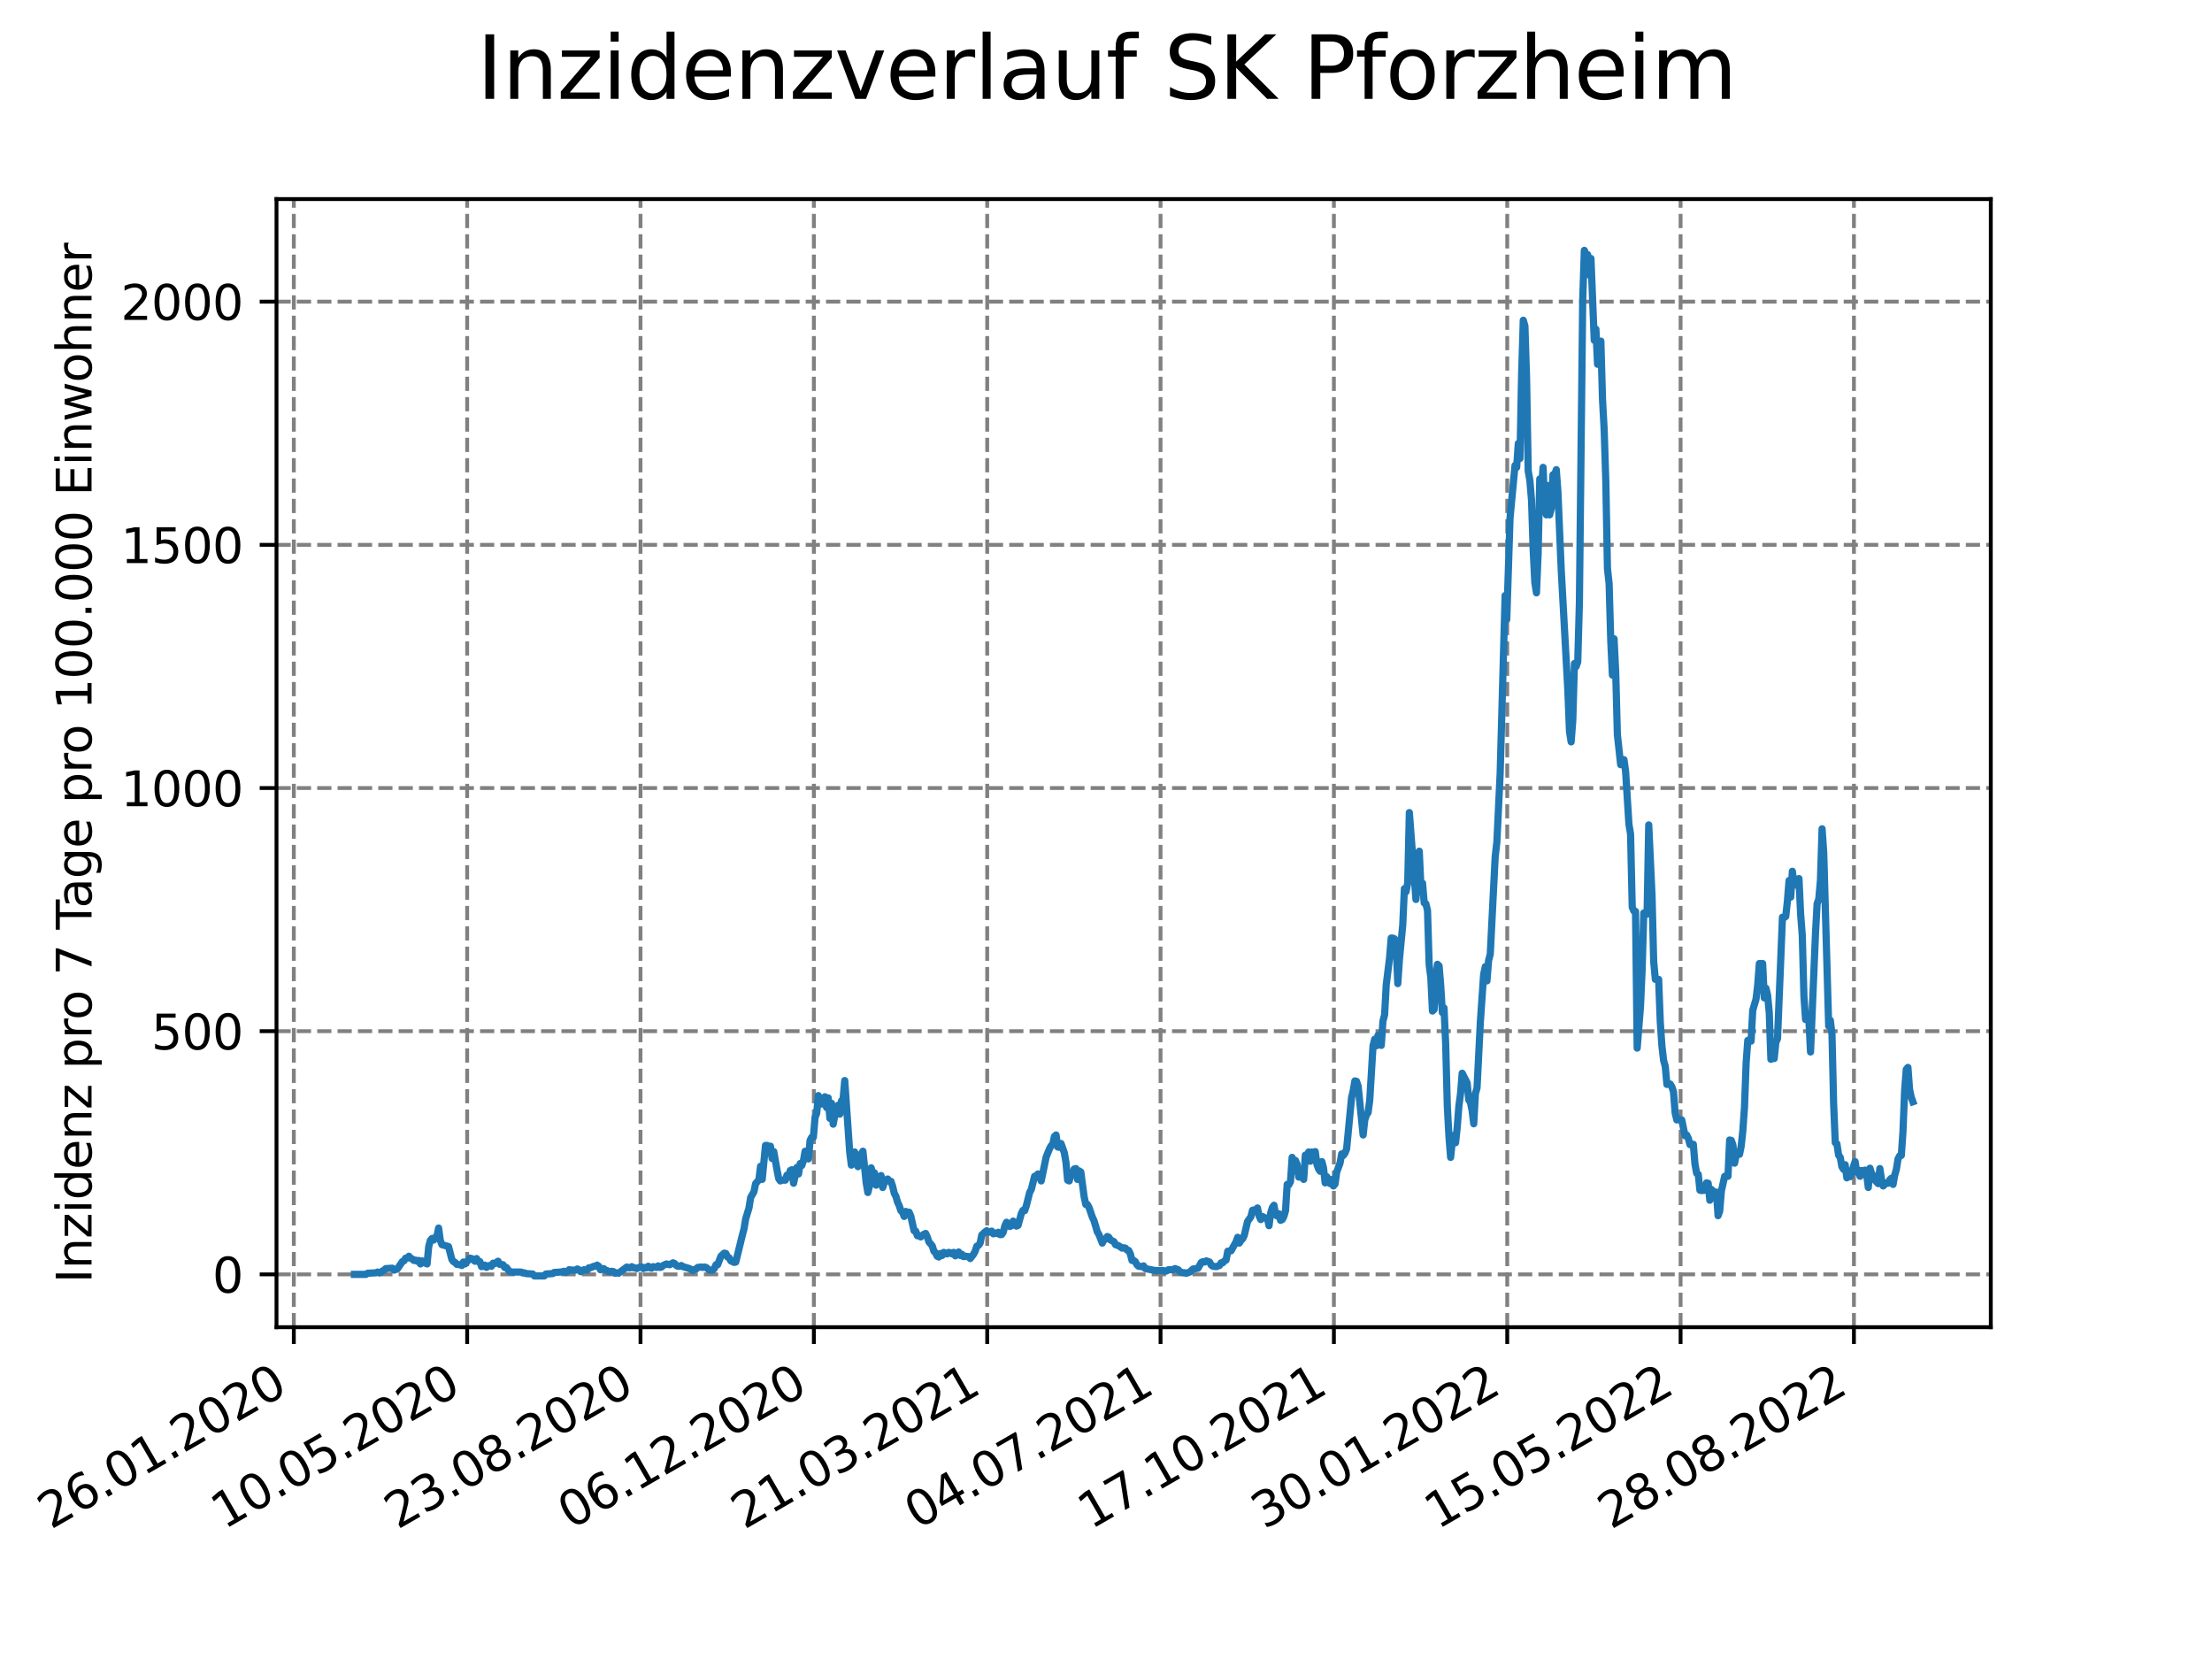 <?xml version="1.0" encoding="utf-8" standalone="no"?>
<!DOCTYPE svg PUBLIC "-//W3C//DTD SVG 1.1//EN"
  "http://www.w3.org/Graphics/SVG/1.1/DTD/svg11.dtd">
<svg xmlns:xlink="http://www.w3.org/1999/xlink" width="460.8pt" height="345.6pt" viewBox="0 0 460.8 345.6" xmlns="http://www.w3.org/2000/svg" version="1.1">
 <defs>
  <style type="text/css">*{stroke-linejoin: round; stroke-linecap: butt}</style>
 </defs>
 <g id="figure_1">
  <g id="patch_1">
   <path d="M 0 345.6 
L 460.8 345.6 
L 460.8 0 
L 0 0 
z
" style="fill: #ffffff"/>
  </g>
  <g id="axes_1">
   <g id="patch_2">
    <path d="M 57.6 276.48 
L 414.72 276.48 
L 414.72 41.472 
L 57.6 41.472 
z
" style="fill: #ffffff"/>
   </g>
   <g id="matplotlib.axis_1">
    <g id="xtick_1">
     <g id="line2d_1">
      <path d="M 61.208 276.48 
L 61.208 41.472 
" clip-path="url(#pa9233384fb)" style="fill: none; stroke-dasharray: 2.96,1.28; stroke-dashoffset: 0; stroke: #808080; stroke-width: 0.8"/>
     </g>
     <g id="line2d_2">
      <defs>
       <path id="m9bb6514485" d="M 0 0 
L 0 3.5 
" style="stroke: #000000; stroke-width: 0.8"/>
      </defs>
      <g>
       <use xlink:href="#m9bb6514485" x="61.208" y="276.48" style="stroke: #000000; stroke-width: 0.8"/>
      </g>
     </g>
     <g id="text_1">
      <!-- 26.01.2020 -->
      <g transform="translate(10.583 318.689) rotate(-30) scale(0.1 -0.1)">
       <defs>
        <path id="DejaVuSans-32" d="M 1228 531 
L 3431 531 
L 3431 0 
L 469 0 
L 469 531 
Q 828 903 1448 1529 
Q 2069 2156 2228 2338 
Q 2531 2678 2651 2914 
Q 2772 3150 2772 3378 
Q 2772 3750 2511 3984 
Q 2250 4219 1831 4219 
Q 1534 4219 1204 4116 
Q 875 4013 500 3803 
L 500 4441 
Q 881 4594 1212 4672 
Q 1544 4750 1819 4750 
Q 2544 4750 2975 4387 
Q 3406 4025 3406 3419 
Q 3406 3131 3298 2873 
Q 3191 2616 2906 2266 
Q 2828 2175 2409 1742 
Q 1991 1309 1228 531 
z
" transform="scale(0.016)"/>
        <path id="DejaVuSans-36" d="M 2113 2584 
Q 1688 2584 1439 2293 
Q 1191 2003 1191 1497 
Q 1191 994 1439 701 
Q 1688 409 2113 409 
Q 2538 409 2786 701 
Q 3034 994 3034 1497 
Q 3034 2003 2786 2293 
Q 2538 2584 2113 2584 
z
M 3366 4563 
L 3366 3988 
Q 3128 4100 2886 4159 
Q 2644 4219 2406 4219 
Q 1781 4219 1451 3797 
Q 1122 3375 1075 2522 
Q 1259 2794 1537 2939 
Q 1816 3084 2150 3084 
Q 2853 3084 3261 2657 
Q 3669 2231 3669 1497 
Q 3669 778 3244 343 
Q 2819 -91 2113 -91 
Q 1303 -91 875 529 
Q 447 1150 447 2328 
Q 447 3434 972 4092 
Q 1497 4750 2381 4750 
Q 2619 4750 2861 4703 
Q 3103 4656 3366 4563 
z
" transform="scale(0.016)"/>
        <path id="DejaVuSans-2e" d="M 684 794 
L 1344 794 
L 1344 0 
L 684 0 
L 684 794 
z
" transform="scale(0.016)"/>
        <path id="DejaVuSans-30" d="M 2034 4250 
Q 1547 4250 1301 3770 
Q 1056 3291 1056 2328 
Q 1056 1369 1301 889 
Q 1547 409 2034 409 
Q 2525 409 2770 889 
Q 3016 1369 3016 2328 
Q 3016 3291 2770 3770 
Q 2525 4250 2034 4250 
z
M 2034 4750 
Q 2819 4750 3233 4129 
Q 3647 3509 3647 2328 
Q 3647 1150 3233 529 
Q 2819 -91 2034 -91 
Q 1250 -91 836 529 
Q 422 1150 422 2328 
Q 422 3509 836 4129 
Q 1250 4750 2034 4750 
z
" transform="scale(0.016)"/>
        <path id="DejaVuSans-31" d="M 794 531 
L 1825 531 
L 1825 4091 
L 703 3866 
L 703 4441 
L 1819 4666 
L 2450 4666 
L 2450 531 
L 3481 531 
L 3481 0 
L 794 0 
L 794 531 
z
" transform="scale(0.016)"/>
       </defs>
       <use xlink:href="#DejaVuSans-32"/>
       <use xlink:href="#DejaVuSans-36" x="63.623"/>
       <use xlink:href="#DejaVuSans-2e" x="127.246"/>
       <use xlink:href="#DejaVuSans-30" x="159.033"/>
       <use xlink:href="#DejaVuSans-31" x="222.656"/>
       <use xlink:href="#DejaVuSans-2e" x="286.279"/>
       <use xlink:href="#DejaVuSans-32" x="318.066"/>
       <use xlink:href="#DejaVuSans-30" x="381.689"/>
       <use xlink:href="#DejaVuSans-32" x="445.312"/>
       <use xlink:href="#DejaVuSans-30" x="508.936"/>
      </g>
     </g>
    </g>
    <g id="xtick_2">
     <g id="line2d_3">
      <path d="M 97.319 276.48 
L 97.319 41.472 
" clip-path="url(#pa9233384fb)" style="fill: none; stroke-dasharray: 2.96,1.28; stroke-dashoffset: 0; stroke: #808080; stroke-width: 0.8"/>
     </g>
     <g id="line2d_4">
      <g>
       <use xlink:href="#m9bb6514485" x="97.319" y="276.48" style="stroke: #000000; stroke-width: 0.8"/>
      </g>
     </g>
     <g id="text_2">
      <!-- 10.05.2020 -->
      <g transform="translate(46.694 318.689) rotate(-30) scale(0.1 -0.1)">
       <defs>
        <path id="DejaVuSans-35" d="M 691 4666 
L 3169 4666 
L 3169 4134 
L 1269 4134 
L 1269 2991 
Q 1406 3038 1543 3061 
Q 1681 3084 1819 3084 
Q 2600 3084 3056 2656 
Q 3513 2228 3513 1497 
Q 3513 744 3044 326 
Q 2575 -91 1722 -91 
Q 1428 -91 1123 -41 
Q 819 9 494 109 
L 494 744 
Q 775 591 1075 516 
Q 1375 441 1709 441 
Q 2250 441 2565 725 
Q 2881 1009 2881 1497 
Q 2881 1984 2565 2268 
Q 2250 2553 1709 2553 
Q 1456 2553 1204 2497 
Q 953 2441 691 2322 
L 691 4666 
z
" transform="scale(0.016)"/>
       </defs>
       <use xlink:href="#DejaVuSans-31"/>
       <use xlink:href="#DejaVuSans-30" x="63.623"/>
       <use xlink:href="#DejaVuSans-2e" x="127.246"/>
       <use xlink:href="#DejaVuSans-30" x="159.033"/>
       <use xlink:href="#DejaVuSans-35" x="222.656"/>
       <use xlink:href="#DejaVuSans-2e" x="286.279"/>
       <use xlink:href="#DejaVuSans-32" x="318.066"/>
       <use xlink:href="#DejaVuSans-30" x="381.689"/>
       <use xlink:href="#DejaVuSans-32" x="445.312"/>
       <use xlink:href="#DejaVuSans-30" x="508.936"/>
      </g>
     </g>
    </g>
    <g id="xtick_3">
     <g id="line2d_5">
      <path d="M 133.43 276.48 
L 133.43 41.472 
" clip-path="url(#pa9233384fb)" style="fill: none; stroke-dasharray: 2.96,1.28; stroke-dashoffset: 0; stroke: #808080; stroke-width: 0.8"/>
     </g>
     <g id="line2d_6">
      <g>
       <use xlink:href="#m9bb6514485" x="133.43" y="276.48" style="stroke: #000000; stroke-width: 0.8"/>
      </g>
     </g>
     <g id="text_3">
      <!-- 23.08.2020 -->
      <g transform="translate(82.805 318.689) rotate(-30) scale(0.1 -0.1)">
       <defs>
        <path id="DejaVuSans-33" d="M 2597 2516 
Q 3050 2419 3304 2112 
Q 3559 1806 3559 1356 
Q 3559 666 3084 287 
Q 2609 -91 1734 -91 
Q 1441 -91 1130 -33 
Q 819 25 488 141 
L 488 750 
Q 750 597 1062 519 
Q 1375 441 1716 441 
Q 2309 441 2620 675 
Q 2931 909 2931 1356 
Q 2931 1769 2642 2001 
Q 2353 2234 1838 2234 
L 1294 2234 
L 1294 2753 
L 1863 2753 
Q 2328 2753 2575 2939 
Q 2822 3125 2822 3475 
Q 2822 3834 2567 4026 
Q 2313 4219 1838 4219 
Q 1578 4219 1281 4162 
Q 984 4106 628 3988 
L 628 4550 
Q 988 4650 1302 4700 
Q 1616 4750 1894 4750 
Q 2613 4750 3031 4423 
Q 3450 4097 3450 3541 
Q 3450 3153 3228 2886 
Q 3006 2619 2597 2516 
z
" transform="scale(0.016)"/>
        <path id="DejaVuSans-38" d="M 2034 2216 
Q 1584 2216 1326 1975 
Q 1069 1734 1069 1313 
Q 1069 891 1326 650 
Q 1584 409 2034 409 
Q 2484 409 2743 651 
Q 3003 894 3003 1313 
Q 3003 1734 2745 1975 
Q 2488 2216 2034 2216 
z
M 1403 2484 
Q 997 2584 770 2862 
Q 544 3141 544 3541 
Q 544 4100 942 4425 
Q 1341 4750 2034 4750 
Q 2731 4750 3128 4425 
Q 3525 4100 3525 3541 
Q 3525 3141 3298 2862 
Q 3072 2584 2669 2484 
Q 3125 2378 3379 2068 
Q 3634 1759 3634 1313 
Q 3634 634 3220 271 
Q 2806 -91 2034 -91 
Q 1263 -91 848 271 
Q 434 634 434 1313 
Q 434 1759 690 2068 
Q 947 2378 1403 2484 
z
M 1172 3481 
Q 1172 3119 1398 2916 
Q 1625 2713 2034 2713 
Q 2441 2713 2670 2916 
Q 2900 3119 2900 3481 
Q 2900 3844 2670 4047 
Q 2441 4250 2034 4250 
Q 1625 4250 1398 4047 
Q 1172 3844 1172 3481 
z
" transform="scale(0.016)"/>
       </defs>
       <use xlink:href="#DejaVuSans-32"/>
       <use xlink:href="#DejaVuSans-33" x="63.623"/>
       <use xlink:href="#DejaVuSans-2e" x="127.246"/>
       <use xlink:href="#DejaVuSans-30" x="159.033"/>
       <use xlink:href="#DejaVuSans-38" x="222.656"/>
       <use xlink:href="#DejaVuSans-2e" x="286.279"/>
       <use xlink:href="#DejaVuSans-32" x="318.066"/>
       <use xlink:href="#DejaVuSans-30" x="381.689"/>
       <use xlink:href="#DejaVuSans-32" x="445.312"/>
       <use xlink:href="#DejaVuSans-30" x="508.936"/>
      </g>
     </g>
    </g>
    <g id="xtick_4">
     <g id="line2d_7">
      <path d="M 169.541 276.48 
L 169.541 41.472 
" clip-path="url(#pa9233384fb)" style="fill: none; stroke-dasharray: 2.96,1.28; stroke-dashoffset: 0; stroke: #808080; stroke-width: 0.8"/>
     </g>
     <g id="line2d_8">
      <g>
       <use xlink:href="#m9bb6514485" x="169.541" y="276.48" style="stroke: #000000; stroke-width: 0.8"/>
      </g>
     </g>
     <g id="text_4">
      <!-- 06.12.2020 -->
      <g transform="translate(118.916 318.689) rotate(-30) scale(0.1 -0.1)">
       <use xlink:href="#DejaVuSans-30"/>
       <use xlink:href="#DejaVuSans-36" x="63.623"/>
       <use xlink:href="#DejaVuSans-2e" x="127.246"/>
       <use xlink:href="#DejaVuSans-31" x="159.033"/>
       <use xlink:href="#DejaVuSans-32" x="222.656"/>
       <use xlink:href="#DejaVuSans-2e" x="286.279"/>
       <use xlink:href="#DejaVuSans-32" x="318.066"/>
       <use xlink:href="#DejaVuSans-30" x="381.689"/>
       <use xlink:href="#DejaVuSans-32" x="445.312"/>
       <use xlink:href="#DejaVuSans-30" x="508.936"/>
      </g>
     </g>
    </g>
    <g id="xtick_5">
     <g id="line2d_9">
      <path d="M 205.652 276.48 
L 205.652 41.472 
" clip-path="url(#pa9233384fb)" style="fill: none; stroke-dasharray: 2.96,1.28; stroke-dashoffset: 0; stroke: #808080; stroke-width: 0.8"/>
     </g>
     <g id="line2d_10">
      <g>
       <use xlink:href="#m9bb6514485" x="205.652" y="276.48" style="stroke: #000000; stroke-width: 0.8"/>
      </g>
     </g>
     <g id="text_5">
      <!-- 21.03.2021 -->
      <g transform="translate(155.027 318.689) rotate(-30) scale(0.1 -0.1)">
       <use xlink:href="#DejaVuSans-32"/>
       <use xlink:href="#DejaVuSans-31" x="63.623"/>
       <use xlink:href="#DejaVuSans-2e" x="127.246"/>
       <use xlink:href="#DejaVuSans-30" x="159.033"/>
       <use xlink:href="#DejaVuSans-33" x="222.656"/>
       <use xlink:href="#DejaVuSans-2e" x="286.279"/>
       <use xlink:href="#DejaVuSans-32" x="318.066"/>
       <use xlink:href="#DejaVuSans-30" x="381.689"/>
       <use xlink:href="#DejaVuSans-32" x="445.312"/>
       <use xlink:href="#DejaVuSans-31" x="508.936"/>
      </g>
     </g>
    </g>
    <g id="xtick_6">
     <g id="line2d_11">
      <path d="M 241.763 276.48 
L 241.763 41.472 
" clip-path="url(#pa9233384fb)" style="fill: none; stroke-dasharray: 2.96,1.28; stroke-dashoffset: 0; stroke: #808080; stroke-width: 0.8"/>
     </g>
     <g id="line2d_12">
      <g>
       <use xlink:href="#m9bb6514485" x="241.763" y="276.48" style="stroke: #000000; stroke-width: 0.8"/>
      </g>
     </g>
     <g id="text_6">
      <!-- 04.07.2021 -->
      <g transform="translate(191.138 318.689) rotate(-30) scale(0.1 -0.1)">
       <defs>
        <path id="DejaVuSans-34" d="M 2419 4116 
L 825 1625 
L 2419 1625 
L 2419 4116 
z
M 2253 4666 
L 3047 4666 
L 3047 1625 
L 3713 1625 
L 3713 1100 
L 3047 1100 
L 3047 0 
L 2419 0 
L 2419 1100 
L 313 1100 
L 313 1709 
L 2253 4666 
z
" transform="scale(0.016)"/>
        <path id="DejaVuSans-37" d="M 525 4666 
L 3525 4666 
L 3525 4397 
L 1831 0 
L 1172 0 
L 2766 4134 
L 525 4134 
L 525 4666 
z
" transform="scale(0.016)"/>
       </defs>
       <use xlink:href="#DejaVuSans-30"/>
       <use xlink:href="#DejaVuSans-34" x="63.623"/>
       <use xlink:href="#DejaVuSans-2e" x="127.246"/>
       <use xlink:href="#DejaVuSans-30" x="159.033"/>
       <use xlink:href="#DejaVuSans-37" x="222.656"/>
       <use xlink:href="#DejaVuSans-2e" x="286.279"/>
       <use xlink:href="#DejaVuSans-32" x="318.066"/>
       <use xlink:href="#DejaVuSans-30" x="381.689"/>
       <use xlink:href="#DejaVuSans-32" x="445.312"/>
       <use xlink:href="#DejaVuSans-31" x="508.936"/>
      </g>
     </g>
    </g>
    <g id="xtick_7">
     <g id="line2d_13">
      <path d="M 277.874 276.48 
L 277.874 41.472 
" clip-path="url(#pa9233384fb)" style="fill: none; stroke-dasharray: 2.96,1.28; stroke-dashoffset: 0; stroke: #808080; stroke-width: 0.8"/>
     </g>
     <g id="line2d_14">
      <g>
       <use xlink:href="#m9bb6514485" x="277.874" y="276.48" style="stroke: #000000; stroke-width: 0.8"/>
      </g>
     </g>
     <g id="text_7">
      <!-- 17.10.2021 -->
      <g transform="translate(227.249 318.689) rotate(-30) scale(0.1 -0.1)">
       <use xlink:href="#DejaVuSans-31"/>
       <use xlink:href="#DejaVuSans-37" x="63.623"/>
       <use xlink:href="#DejaVuSans-2e" x="127.246"/>
       <use xlink:href="#DejaVuSans-31" x="159.033"/>
       <use xlink:href="#DejaVuSans-30" x="222.656"/>
       <use xlink:href="#DejaVuSans-2e" x="286.279"/>
       <use xlink:href="#DejaVuSans-32" x="318.066"/>
       <use xlink:href="#DejaVuSans-30" x="381.689"/>
       <use xlink:href="#DejaVuSans-32" x="445.312"/>
       <use xlink:href="#DejaVuSans-31" x="508.936"/>
      </g>
     </g>
    </g>
    <g id="xtick_8">
     <g id="line2d_15">
      <path d="M 313.985 276.48 
L 313.985 41.472 
" clip-path="url(#pa9233384fb)" style="fill: none; stroke-dasharray: 2.96,1.28; stroke-dashoffset: 0; stroke: #808080; stroke-width: 0.8"/>
     </g>
     <g id="line2d_16">
      <g>
       <use xlink:href="#m9bb6514485" x="313.985" y="276.48" style="stroke: #000000; stroke-width: 0.8"/>
      </g>
     </g>
     <g id="text_8">
      <!-- 30.01.2022 -->
      <g transform="translate(263.36 318.689) rotate(-30) scale(0.1 -0.1)">
       <use xlink:href="#DejaVuSans-33"/>
       <use xlink:href="#DejaVuSans-30" x="63.623"/>
       <use xlink:href="#DejaVuSans-2e" x="127.246"/>
       <use xlink:href="#DejaVuSans-30" x="159.033"/>
       <use xlink:href="#DejaVuSans-31" x="222.656"/>
       <use xlink:href="#DejaVuSans-2e" x="286.279"/>
       <use xlink:href="#DejaVuSans-32" x="318.066"/>
       <use xlink:href="#DejaVuSans-30" x="381.689"/>
       <use xlink:href="#DejaVuSans-32" x="445.312"/>
       <use xlink:href="#DejaVuSans-32" x="508.936"/>
      </g>
     </g>
    </g>
    <g id="xtick_9">
     <g id="line2d_17">
      <path d="M 350.096 276.48 
L 350.096 41.472 
" clip-path="url(#pa9233384fb)" style="fill: none; stroke-dasharray: 2.96,1.28; stroke-dashoffset: 0; stroke: #808080; stroke-width: 0.8"/>
     </g>
     <g id="line2d_18">
      <g>
       <use xlink:href="#m9bb6514485" x="350.096" y="276.48" style="stroke: #000000; stroke-width: 0.8"/>
      </g>
     </g>
     <g id="text_9">
      <!-- 15.05.2022 -->
      <g transform="translate(299.471 318.689) rotate(-30) scale(0.1 -0.1)">
       <use xlink:href="#DejaVuSans-31"/>
       <use xlink:href="#DejaVuSans-35" x="63.623"/>
       <use xlink:href="#DejaVuSans-2e" x="127.246"/>
       <use xlink:href="#DejaVuSans-30" x="159.033"/>
       <use xlink:href="#DejaVuSans-35" x="222.656"/>
       <use xlink:href="#DejaVuSans-2e" x="286.279"/>
       <use xlink:href="#DejaVuSans-32" x="318.066"/>
       <use xlink:href="#DejaVuSans-30" x="381.689"/>
       <use xlink:href="#DejaVuSans-32" x="445.312"/>
       <use xlink:href="#DejaVuSans-32" x="508.936"/>
      </g>
     </g>
    </g>
    <g id="xtick_10">
     <g id="line2d_19">
      <path d="M 386.207 276.48 
L 386.207 41.472 
" clip-path="url(#pa9233384fb)" style="fill: none; stroke-dasharray: 2.96,1.28; stroke-dashoffset: 0; stroke: #808080; stroke-width: 0.8"/>
     </g>
     <g id="line2d_20">
      <g>
       <use xlink:href="#m9bb6514485" x="386.207" y="276.48" style="stroke: #000000; stroke-width: 0.8"/>
      </g>
     </g>
     <g id="text_10">
      <!-- 28.08.2022 -->
      <g transform="translate(335.581 318.689) rotate(-30) scale(0.1 -0.1)">
       <use xlink:href="#DejaVuSans-32"/>
       <use xlink:href="#DejaVuSans-38" x="63.623"/>
       <use xlink:href="#DejaVuSans-2e" x="127.246"/>
       <use xlink:href="#DejaVuSans-30" x="159.033"/>
       <use xlink:href="#DejaVuSans-38" x="222.656"/>
       <use xlink:href="#DejaVuSans-2e" x="286.279"/>
       <use xlink:href="#DejaVuSans-32" x="318.066"/>
       <use xlink:href="#DejaVuSans-30" x="381.689"/>
       <use xlink:href="#DejaVuSans-32" x="445.312"/>
       <use xlink:href="#DejaVuSans-32" x="508.936"/>
      </g>
     </g>
    </g>
   </g>
   <g id="matplotlib.axis_2">
    <g id="ytick_1">
     <g id="line2d_21">
      <path d="M 57.6 265.476 
L 414.72 265.476 
" clip-path="url(#pa9233384fb)" style="fill: none; stroke-dasharray: 2.96,1.28; stroke-dashoffset: 0; stroke: #808080; stroke-width: 0.8"/>
     </g>
     <g id="line2d_22">
      <defs>
       <path id="m99805f4622" d="M 0 0 
L -3.5 0 
" style="stroke: #000000; stroke-width: 0.8"/>
      </defs>
      <g>
       <use xlink:href="#m99805f4622" x="57.6" y="265.476" style="stroke: #000000; stroke-width: 0.8"/>
      </g>
     </g>
     <g id="text_11">
      <!-- 0 -->
      <g transform="translate(44.237 269.275) scale(0.1 -0.1)">
       <use xlink:href="#DejaVuSans-30"/>
      </g>
     </g>
    </g>
    <g id="ytick_2">
     <g id="line2d_23">
      <path d="M 57.6 214.817 
L 414.72 214.817 
" clip-path="url(#pa9233384fb)" style="fill: none; stroke-dasharray: 2.96,1.28; stroke-dashoffset: 0; stroke: #808080; stroke-width: 0.8"/>
     </g>
     <g id="line2d_24">
      <g>
       <use xlink:href="#m99805f4622" x="57.6" y="214.817" style="stroke: #000000; stroke-width: 0.8"/>
      </g>
     </g>
     <g id="text_12">
      <!-- 500 -->
      <g transform="translate(31.512 218.617) scale(0.1 -0.1)">
       <use xlink:href="#DejaVuSans-35"/>
       <use xlink:href="#DejaVuSans-30" x="63.623"/>
       <use xlink:href="#DejaVuSans-30" x="127.246"/>
      </g>
     </g>
    </g>
    <g id="ytick_3">
     <g id="line2d_25">
      <path d="M 57.6 164.159 
L 414.72 164.159 
" clip-path="url(#pa9233384fb)" style="fill: none; stroke-dasharray: 2.96,1.28; stroke-dashoffset: 0; stroke: #808080; stroke-width: 0.8"/>
     </g>
     <g id="line2d_26">
      <g>
       <use xlink:href="#m99805f4622" x="57.6" y="164.159" style="stroke: #000000; stroke-width: 0.8"/>
      </g>
     </g>
     <g id="text_13">
      <!-- 1000 -->
      <g transform="translate(25.15 167.958) scale(0.1 -0.1)">
       <use xlink:href="#DejaVuSans-31"/>
       <use xlink:href="#DejaVuSans-30" x="63.623"/>
       <use xlink:href="#DejaVuSans-30" x="127.246"/>
       <use xlink:href="#DejaVuSans-30" x="190.869"/>
      </g>
     </g>
    </g>
    <g id="ytick_4">
     <g id="line2d_27">
      <path d="M 57.6 113.5 
L 414.72 113.5 
" clip-path="url(#pa9233384fb)" style="fill: none; stroke-dasharray: 2.96,1.28; stroke-dashoffset: 0; stroke: #808080; stroke-width: 0.8"/>
     </g>
     <g id="line2d_28">
      <g>
       <use xlink:href="#m99805f4622" x="57.6" y="113.5" style="stroke: #000000; stroke-width: 0.8"/>
      </g>
     </g>
     <g id="text_14">
      <!-- 1500 -->
      <g transform="translate(25.15 117.299) scale(0.1 -0.1)">
       <use xlink:href="#DejaVuSans-31"/>
       <use xlink:href="#DejaVuSans-35" x="63.623"/>
       <use xlink:href="#DejaVuSans-30" x="127.246"/>
       <use xlink:href="#DejaVuSans-30" x="190.869"/>
      </g>
     </g>
    </g>
    <g id="ytick_5">
     <g id="line2d_29">
      <path d="M 57.6 62.841 
L 414.72 62.841 
" clip-path="url(#pa9233384fb)" style="fill: none; stroke-dasharray: 2.96,1.28; stroke-dashoffset: 0; stroke: #808080; stroke-width: 0.8"/>
     </g>
     <g id="line2d_30">
      <g>
       <use xlink:href="#m99805f4622" x="57.6" y="62.841" style="stroke: #000000; stroke-width: 0.8"/>
      </g>
     </g>
     <g id="text_15">
      <!-- 2000 -->
      <g transform="translate(25.15 66.64) scale(0.1 -0.1)">
       <use xlink:href="#DejaVuSans-32"/>
       <use xlink:href="#DejaVuSans-30" x="63.623"/>
       <use xlink:href="#DejaVuSans-30" x="127.246"/>
       <use xlink:href="#DejaVuSans-30" x="190.869"/>
      </g>
     </g>
    </g>
    <g id="text_16">
     <!-- Inzidenz pro 7 Tage pro 100.000 Einwohner -->
     <g transform="translate(19.07 267.301) rotate(-90) scale(0.1 -0.1)">
      <defs>
       <path id="DejaVuSans-49" d="M 628 4666 
L 1259 4666 
L 1259 0 
L 628 0 
L 628 4666 
z
" transform="scale(0.016)"/>
       <path id="DejaVuSans-6e" d="M 3513 2113 
L 3513 0 
L 2938 0 
L 2938 2094 
Q 2938 2591 2744 2837 
Q 2550 3084 2163 3084 
Q 1697 3084 1428 2787 
Q 1159 2491 1159 1978 
L 1159 0 
L 581 0 
L 581 3500 
L 1159 3500 
L 1159 2956 
Q 1366 3272 1645 3428 
Q 1925 3584 2291 3584 
Q 2894 3584 3203 3211 
Q 3513 2838 3513 2113 
z
" transform="scale(0.016)"/>
       <path id="DejaVuSans-7a" d="M 353 3500 
L 3084 3500 
L 3084 2975 
L 922 459 
L 3084 459 
L 3084 0 
L 275 0 
L 275 525 
L 2438 3041 
L 353 3041 
L 353 3500 
z
" transform="scale(0.016)"/>
       <path id="DejaVuSans-69" d="M 603 3500 
L 1178 3500 
L 1178 0 
L 603 0 
L 603 3500 
z
M 603 4863 
L 1178 4863 
L 1178 4134 
L 603 4134 
L 603 4863 
z
" transform="scale(0.016)"/>
       <path id="DejaVuSans-64" d="M 2906 2969 
L 2906 4863 
L 3481 4863 
L 3481 0 
L 2906 0 
L 2906 525 
Q 2725 213 2448 61 
Q 2172 -91 1784 -91 
Q 1150 -91 751 415 
Q 353 922 353 1747 
Q 353 2572 751 3078 
Q 1150 3584 1784 3584 
Q 2172 3584 2448 3432 
Q 2725 3281 2906 2969 
z
M 947 1747 
Q 947 1113 1208 752 
Q 1469 391 1925 391 
Q 2381 391 2643 752 
Q 2906 1113 2906 1747 
Q 2906 2381 2643 2742 
Q 2381 3103 1925 3103 
Q 1469 3103 1208 2742 
Q 947 2381 947 1747 
z
" transform="scale(0.016)"/>
       <path id="DejaVuSans-65" d="M 3597 1894 
L 3597 1613 
L 953 1613 
Q 991 1019 1311 708 
Q 1631 397 2203 397 
Q 2534 397 2845 478 
Q 3156 559 3463 722 
L 3463 178 
Q 3153 47 2828 -22 
Q 2503 -91 2169 -91 
Q 1331 -91 842 396 
Q 353 884 353 1716 
Q 353 2575 817 3079 
Q 1281 3584 2069 3584 
Q 2775 3584 3186 3129 
Q 3597 2675 3597 1894 
z
M 3022 2063 
Q 3016 2534 2758 2815 
Q 2500 3097 2075 3097 
Q 1594 3097 1305 2825 
Q 1016 2553 972 2059 
L 3022 2063 
z
" transform="scale(0.016)"/>
       <path id="DejaVuSans-20" transform="scale(0.016)"/>
       <path id="DejaVuSans-70" d="M 1159 525 
L 1159 -1331 
L 581 -1331 
L 581 3500 
L 1159 3500 
L 1159 2969 
Q 1341 3281 1617 3432 
Q 1894 3584 2278 3584 
Q 2916 3584 3314 3078 
Q 3713 2572 3713 1747 
Q 3713 922 3314 415 
Q 2916 -91 2278 -91 
Q 1894 -91 1617 61 
Q 1341 213 1159 525 
z
M 3116 1747 
Q 3116 2381 2855 2742 
Q 2594 3103 2138 3103 
Q 1681 3103 1420 2742 
Q 1159 2381 1159 1747 
Q 1159 1113 1420 752 
Q 1681 391 2138 391 
Q 2594 391 2855 752 
Q 3116 1113 3116 1747 
z
" transform="scale(0.016)"/>
       <path id="DejaVuSans-72" d="M 2631 2963 
Q 2534 3019 2420 3045 
Q 2306 3072 2169 3072 
Q 1681 3072 1420 2755 
Q 1159 2438 1159 1844 
L 1159 0 
L 581 0 
L 581 3500 
L 1159 3500 
L 1159 2956 
Q 1341 3275 1631 3429 
Q 1922 3584 2338 3584 
Q 2397 3584 2469 3576 
Q 2541 3569 2628 3553 
L 2631 2963 
z
" transform="scale(0.016)"/>
       <path id="DejaVuSans-6f" d="M 1959 3097 
Q 1497 3097 1228 2736 
Q 959 2375 959 1747 
Q 959 1119 1226 758 
Q 1494 397 1959 397 
Q 2419 397 2687 759 
Q 2956 1122 2956 1747 
Q 2956 2369 2687 2733 
Q 2419 3097 1959 3097 
z
M 1959 3584 
Q 2709 3584 3137 3096 
Q 3566 2609 3566 1747 
Q 3566 888 3137 398 
Q 2709 -91 1959 -91 
Q 1206 -91 779 398 
Q 353 888 353 1747 
Q 353 2609 779 3096 
Q 1206 3584 1959 3584 
z
" transform="scale(0.016)"/>
       <path id="DejaVuSans-54" d="M -19 4666 
L 3928 4666 
L 3928 4134 
L 2272 4134 
L 2272 0 
L 1638 0 
L 1638 4134 
L -19 4134 
L -19 4666 
z
" transform="scale(0.016)"/>
       <path id="DejaVuSans-61" d="M 2194 1759 
Q 1497 1759 1228 1600 
Q 959 1441 959 1056 
Q 959 750 1161 570 
Q 1363 391 1709 391 
Q 2188 391 2477 730 
Q 2766 1069 2766 1631 
L 2766 1759 
L 2194 1759 
z
M 3341 1997 
L 3341 0 
L 2766 0 
L 2766 531 
Q 2569 213 2275 61 
Q 1981 -91 1556 -91 
Q 1019 -91 701 211 
Q 384 513 384 1019 
Q 384 1609 779 1909 
Q 1175 2209 1959 2209 
L 2766 2209 
L 2766 2266 
Q 2766 2663 2505 2880 
Q 2244 3097 1772 3097 
Q 1472 3097 1187 3025 
Q 903 2953 641 2809 
L 641 3341 
Q 956 3463 1253 3523 
Q 1550 3584 1831 3584 
Q 2591 3584 2966 3190 
Q 3341 2797 3341 1997 
z
" transform="scale(0.016)"/>
       <path id="DejaVuSans-67" d="M 2906 1791 
Q 2906 2416 2648 2759 
Q 2391 3103 1925 3103 
Q 1463 3103 1205 2759 
Q 947 2416 947 1791 
Q 947 1169 1205 825 
Q 1463 481 1925 481 
Q 2391 481 2648 825 
Q 2906 1169 2906 1791 
z
M 3481 434 
Q 3481 -459 3084 -895 
Q 2688 -1331 1869 -1331 
Q 1566 -1331 1297 -1286 
Q 1028 -1241 775 -1147 
L 775 -588 
Q 1028 -725 1275 -790 
Q 1522 -856 1778 -856 
Q 2344 -856 2625 -561 
Q 2906 -266 2906 331 
L 2906 616 
Q 2728 306 2450 153 
Q 2172 0 1784 0 
Q 1141 0 747 490 
Q 353 981 353 1791 
Q 353 2603 747 3093 
Q 1141 3584 1784 3584 
Q 2172 3584 2450 3431 
Q 2728 3278 2906 2969 
L 2906 3500 
L 3481 3500 
L 3481 434 
z
" transform="scale(0.016)"/>
       <path id="DejaVuSans-45" d="M 628 4666 
L 3578 4666 
L 3578 4134 
L 1259 4134 
L 1259 2753 
L 3481 2753 
L 3481 2222 
L 1259 2222 
L 1259 531 
L 3634 531 
L 3634 0 
L 628 0 
L 628 4666 
z
" transform="scale(0.016)"/>
       <path id="DejaVuSans-77" d="M 269 3500 
L 844 3500 
L 1563 769 
L 2278 3500 
L 2956 3500 
L 3675 769 
L 4391 3500 
L 4966 3500 
L 4050 0 
L 3372 0 
L 2619 2869 
L 1863 0 
L 1184 0 
L 269 3500 
z
" transform="scale(0.016)"/>
       <path id="DejaVuSans-68" d="M 3513 2113 
L 3513 0 
L 2938 0 
L 2938 2094 
Q 2938 2591 2744 2837 
Q 2550 3084 2163 3084 
Q 1697 3084 1428 2787 
Q 1159 2491 1159 1978 
L 1159 0 
L 581 0 
L 581 4863 
L 1159 4863 
L 1159 2956 
Q 1366 3272 1645 3428 
Q 1925 3584 2291 3584 
Q 2894 3584 3203 3211 
Q 3513 2838 3513 2113 
z
" transform="scale(0.016)"/>
      </defs>
      <use xlink:href="#DejaVuSans-49"/>
      <use xlink:href="#DejaVuSans-6e" x="29.492"/>
      <use xlink:href="#DejaVuSans-7a" x="92.871"/>
      <use xlink:href="#DejaVuSans-69" x="145.361"/>
      <use xlink:href="#DejaVuSans-64" x="173.145"/>
      <use xlink:href="#DejaVuSans-65" x="236.621"/>
      <use xlink:href="#DejaVuSans-6e" x="298.145"/>
      <use xlink:href="#DejaVuSans-7a" x="361.523"/>
      <use xlink:href="#DejaVuSans-20" x="414.014"/>
      <use xlink:href="#DejaVuSans-70" x="445.801"/>
      <use xlink:href="#DejaVuSans-72" x="509.277"/>
      <use xlink:href="#DejaVuSans-6f" x="548.141"/>
      <use xlink:href="#DejaVuSans-20" x="609.322"/>
      <use xlink:href="#DejaVuSans-37" x="641.109"/>
      <use xlink:href="#DejaVuSans-20" x="704.732"/>
      <use xlink:href="#DejaVuSans-54" x="736.52"/>
      <use xlink:href="#DejaVuSans-61" x="781.104"/>
      <use xlink:href="#DejaVuSans-67" x="842.383"/>
      <use xlink:href="#DejaVuSans-65" x="905.859"/>
      <use xlink:href="#DejaVuSans-20" x="967.383"/>
      <use xlink:href="#DejaVuSans-70" x="999.17"/>
      <use xlink:href="#DejaVuSans-72" x="1062.646"/>
      <use xlink:href="#DejaVuSans-6f" x="1101.51"/>
      <use xlink:href="#DejaVuSans-20" x="1162.691"/>
      <use xlink:href="#DejaVuSans-31" x="1194.479"/>
      <use xlink:href="#DejaVuSans-30" x="1258.102"/>
      <use xlink:href="#DejaVuSans-30" x="1321.725"/>
      <use xlink:href="#DejaVuSans-2e" x="1385.348"/>
      <use xlink:href="#DejaVuSans-30" x="1417.135"/>
      <use xlink:href="#DejaVuSans-30" x="1480.758"/>
      <use xlink:href="#DejaVuSans-30" x="1544.381"/>
      <use xlink:href="#DejaVuSans-20" x="1608.004"/>
      <use xlink:href="#DejaVuSans-45" x="1639.791"/>
      <use xlink:href="#DejaVuSans-69" x="1702.975"/>
      <use xlink:href="#DejaVuSans-6e" x="1730.758"/>
      <use xlink:href="#DejaVuSans-77" x="1794.137"/>
      <use xlink:href="#DejaVuSans-6f" x="1875.924"/>
      <use xlink:href="#DejaVuSans-68" x="1937.105"/>
      <use xlink:href="#DejaVuSans-6e" x="2000.484"/>
      <use xlink:href="#DejaVuSans-65" x="2063.863"/>
      <use xlink:href="#DejaVuSans-72" x="2125.387"/>
     </g>
    </g>
   </g>
   <g id="line2d_31">
    <path d="M 73.833 265.476 
L 76.24 265.476 
L 76.584 265.235 
L 78.304 265.154 
L 78.648 264.993 
L 78.991 265.154 
L 79.335 265.074 
L 79.679 264.752 
L 80.023 264.591 
L 80.367 264.269 
L 81.743 264.189 
L 82.087 264.591 
L 82.774 264.35 
L 83.806 262.822 
L 84.15 262.661 
L 84.494 262.098 
L 84.838 262.098 
L 85.182 261.695 
L 85.526 262.098 
L 85.87 262.259 
L 86.214 262.58 
L 86.558 262.5 
L 86.901 262.741 
L 87.245 262.58 
L 87.589 263.304 
L 87.933 262.661 
L 88.277 262.982 
L 88.965 263.304 
L 89.309 259.685 
L 89.653 258.398 
L 89.997 257.995 
L 90.341 258.317 
L 90.684 257.754 
L 91.028 257.513 
L 91.372 255.823 
L 91.716 258.398 
L 92.06 259.282 
L 93.436 259.685 
L 94.124 262.339 
L 94.468 262.822 
L 94.811 262.982 
L 95.155 263.385 
L 95.843 263.465 
L 96.187 263.626 
L 96.531 262.902 
L 96.875 263.304 
L 97.907 262.098 
L 98.251 262.178 
L 98.938 262.741 
L 99.282 262.178 
L 99.626 262.822 
L 99.97 262.822 
L 100.314 263.867 
L 100.658 263.787 
L 101.002 263.546 
L 101.346 264.028 
L 101.69 263.706 
L 102.034 263.626 
L 102.378 263.787 
L 102.721 263.143 
L 103.065 263.224 
L 103.753 262.741 
L 104.097 263.385 
L 104.785 263.465 
L 105.129 264.028 
L 105.473 264.028 
L 106.161 264.913 
L 106.848 264.993 
L 108.568 264.993 
L 108.912 265.154 
L 109.256 265.154 
L 109.6 265.315 
L 110.975 265.396 
L 111.319 265.798 
L 113.383 265.798 
L 113.727 265.396 
L 115.102 265.315 
L 115.446 265.074 
L 116.822 264.993 
L 117.51 264.833 
L 117.854 265.074 
L 118.198 264.913 
L 118.542 264.511 
L 119.229 264.591 
L 119.917 264.591 
L 120.261 264.35 
L 120.605 264.511 
L 120.949 264.913 
L 121.637 264.511 
L 122.325 264.591 
L 122.668 264.109 
L 123.012 264.109 
L 123.7 263.787 
L 124.044 263.787 
L 124.388 263.546 
L 124.732 263.787 
L 125.076 264.511 
L 125.764 264.269 
L 126.108 264.591 
L 126.452 264.672 
L 126.795 264.913 
L 127.483 264.833 
L 127.827 264.913 
L 128.171 265.235 
L 128.515 265.154 
L 128.859 265.235 
L 130.578 263.948 
L 130.922 264.109 
L 131.266 264.109 
L 131.61 263.867 
L 131.954 264.109 
L 132.298 264.109 
L 132.642 264.269 
L 133.33 263.948 
L 133.674 263.948 
L 134.018 264.269 
L 134.362 264.028 
L 134.705 264.109 
L 135.049 263.787 
L 135.393 264.109 
L 135.737 264.189 
L 136.081 263.867 
L 136.769 264.028 
L 137.113 263.706 
L 137.457 264.028 
L 137.801 263.948 
L 138.145 263.626 
L 138.832 263.304 
L 139.52 263.465 
L 140.208 263.063 
L 140.552 263.224 
L 140.896 263.626 
L 141.24 263.787 
L 141.584 263.787 
L 141.928 263.626 
L 142.272 263.867 
L 143.647 264.269 
L 144.335 264.672 
L 144.679 264.43 
L 145.023 264.35 
L 145.367 264.028 
L 146.055 263.948 
L 146.399 264.028 
L 146.742 263.948 
L 147.086 264.028 
L 147.774 264.591 
L 148.462 264.591 
L 148.806 264.269 
L 149.15 263.465 
L 149.494 263.465 
L 150.182 261.695 
L 150.869 261.052 
L 151.213 261.132 
L 151.557 261.856 
L 151.901 262.017 
L 152.245 262.661 
L 152.933 262.982 
L 153.277 262.902 
L 154.652 257.271 
L 154.996 255.984 
L 155.34 253.893 
L 156.028 251.641 
L 156.372 249.469 
L 157.06 248.262 
L 157.404 246.573 
L 158.092 245.769 
L 158.436 242.953 
L 158.779 245.688 
L 159.467 238.61 
L 159.811 238.61 
L 160.155 239.816 
L 160.499 238.771 
L 160.843 241.345 
L 161.187 239.897 
L 161.875 243.758 
L 162.219 245.527 
L 162.562 246.01 
L 162.906 245.849 
L 163.594 245.849 
L 163.938 244.803 
L 164.282 245.206 
L 164.626 243.838 
L 164.97 243.677 
L 165.314 246.493 
L 166.002 243.195 
L 166.346 244.562 
L 166.689 242.39 
L 167.033 242.793 
L 167.377 241.747 
L 167.721 239.816 
L 168.409 241.425 
L 168.753 237.564 
L 169.097 236.921 
L 169.441 236.921 
L 169.785 232.818 
L 170.129 231.933 
L 170.472 228.233 
L 170.816 229.922 
L 171.16 230.003 
L 171.504 229.842 
L 171.848 228.475 
L 172.192 230.727 
L 172.536 228.716 
L 172.88 232.979 
L 173.224 229.842 
L 173.568 234.186 
L 173.912 232.336 
L 174.256 232.094 
L 174.599 230.244 
L 174.943 232.094 
L 175.287 229.359 
L 175.631 228.957 
L 175.975 225.096 
L 177.007 239.977 
L 177.351 242.712 
L 177.695 240.299 
L 178.039 239.977 
L 178.382 242.149 
L 178.726 243.034 
L 179.07 242.229 
L 179.414 240.379 
L 179.758 239.816 
L 180.446 246.412 
L 180.79 248.423 
L 181.134 247.056 
L 181.478 243.275 
L 181.822 244.562 
L 182.166 244.321 
L 182.509 246.895 
L 182.853 245.125 
L 183.197 245.447 
L 183.541 244.884 
L 183.885 247.377 
L 184.229 246.332 
L 184.573 245.849 
L 184.917 245.608 
L 185.261 246.09 
L 185.605 246.09 
L 185.949 247.136 
L 186.293 248.584 
L 186.636 249.228 
L 186.98 250.434 
L 187.324 251.158 
L 187.668 252.204 
L 188.012 252.526 
L 188.356 253.41 
L 188.7 252.365 
L 189.044 252.847 
L 189.388 252.526 
L 189.732 253.33 
L 190.419 256.387 
L 190.763 256.467 
L 191.107 257.432 
L 191.451 257.352 
L 191.795 257.674 
L 192.483 257.111 
L 192.827 256.95 
L 193.171 257.674 
L 193.515 258.719 
L 194.203 259.524 
L 194.546 260.65 
L 194.89 260.972 
L 195.234 261.695 
L 195.578 261.856 
L 195.922 261.132 
L 196.266 261.535 
L 196.61 260.891 
L 197.298 261.213 
L 197.642 260.891 
L 197.986 260.972 
L 198.329 261.213 
L 198.673 260.891 
L 199.017 261.615 
L 199.361 261.293 
L 199.705 260.811 
L 200.049 261.535 
L 200.393 261.293 
L 200.737 261.776 
L 201.081 261.695 
L 201.769 261.776 
L 202.113 262.178 
L 202.8 261.293 
L 203.144 260.65 
L 203.488 259.604 
L 203.832 259.443 
L 204.176 258.961 
L 204.52 257.271 
L 205.208 256.628 
L 205.552 256.387 
L 205.896 256.708 
L 206.583 256.467 
L 206.927 257.03 
L 207.271 256.869 
L 207.615 256.95 
L 207.959 256.708 
L 208.303 257.191 
L 208.647 257.191 
L 208.991 256.708 
L 209.335 255.341 
L 209.679 254.617 
L 210.023 254.858 
L 210.366 255.502 
L 210.71 255.341 
L 211.054 254.376 
L 211.398 254.778 
L 211.742 255.421 
L 212.086 255.26 
L 212.774 252.767 
L 213.118 252.123 
L 213.462 252.204 
L 213.806 251.158 
L 214.493 248.423 
L 214.837 247.78 
L 215.525 245.045 
L 215.869 244.964 
L 216.213 244.562 
L 216.557 245.125 
L 216.901 246.01 
L 217.933 241.023 
L 218.62 239.334 
L 218.964 238.69 
L 219.308 238.368 
L 219.652 236.76 
L 219.996 236.438 
L 220.34 238.931 
L 220.684 239.012 
L 221.028 238.208 
L 221.716 240.138 
L 222.06 242.149 
L 222.403 245.849 
L 222.747 246.01 
L 223.091 244.562 
L 223.435 244.643 
L 223.779 243.516 
L 224.123 243.436 
L 224.467 245.688 
L 224.811 243.919 
L 225.155 244.16 
L 225.843 249.308 
L 226.187 250.917 
L 226.53 250.917 
L 226.874 251.56 
L 227.562 253.571 
L 227.906 254.295 
L 228.594 256.628 
L 228.938 257.191 
L 229.626 258.961 
L 229.97 258.237 
L 230.313 258.156 
L 230.657 257.593 
L 231.001 257.754 
L 231.345 258.317 
L 232.033 258.639 
L 232.377 259.282 
L 233.065 259.524 
L 233.753 260.006 
L 234.097 259.926 
L 234.44 260.006 
L 234.784 260.408 
L 235.128 260.489 
L 235.472 261.213 
L 235.816 262.58 
L 236.16 262.58 
L 236.504 262.822 
L 236.848 263.465 
L 237.192 263.787 
L 237.88 263.867 
L 238.223 263.706 
L 238.567 264.269 
L 240.631 264.672 
L 242.35 264.672 
L 242.694 264.833 
L 243.038 264.752 
L 243.382 264.511 
L 244.414 264.511 
L 244.758 264.269 
L 245.446 264.511 
L 245.79 264.913 
L 246.133 265.074 
L 246.821 265.154 
L 247.165 265.235 
L 247.853 264.993 
L 248.541 264.35 
L 249.229 264.269 
L 249.573 264.189 
L 250.26 262.982 
L 250.604 262.822 
L 250.948 262.902 
L 251.292 262.661 
L 251.98 262.902 
L 252.324 263.546 
L 252.668 263.787 
L 253.356 263.867 
L 254.044 263.626 
L 254.387 263.063 
L 254.731 263.063 
L 255.075 262.661 
L 255.419 262.5 
L 255.763 260.65 
L 256.451 260.569 
L 257.483 258.719 
L 257.827 257.754 
L 258.17 258.961 
L 258.514 258.398 
L 258.858 258.076 
L 259.202 257.352 
L 259.89 254.456 
L 260.578 253.491 
L 260.922 252.123 
L 261.266 252.043 
L 261.61 252.445 
L 261.954 251.641 
L 262.297 253.33 
L 262.641 254.054 
L 262.985 253.41 
L 263.673 253.813 
L 264.017 253.732 
L 264.361 255.341 
L 264.705 252.686 
L 265.049 251.56 
L 265.393 251.078 
L 265.737 253.089 
L 266.08 253.33 
L 266.424 252.847 
L 266.768 254.215 
L 267.112 254.054 
L 267.456 253.41 
L 267.8 252.204 
L 268.144 246.734 
L 268.488 246.814 
L 268.832 246.171 
L 269.176 241.103 
L 269.52 242.551 
L 269.864 241.747 
L 270.207 242.551 
L 270.551 245.206 
L 270.895 245.206 
L 271.239 244.24 
L 271.583 245.688 
L 271.927 240.621 
L 272.271 240.942 
L 272.615 239.977 
L 272.959 241.908 
L 273.303 239.977 
L 273.647 240.46 
L 273.991 239.897 
L 274.334 242.551 
L 274.678 243.516 
L 275.022 243.999 
L 275.366 241.988 
L 275.71 243.275 
L 276.054 246.412 
L 276.398 245.125 
L 276.742 246.251 
L 277.086 246.573 
L 277.43 245.688 
L 277.774 247.056 
L 278.117 246.654 
L 278.461 244.16 
L 279.149 242.31 
L 279.493 240.379 
L 279.837 240.701 
L 280.181 240.218 
L 280.525 239.334 
L 281.557 228.635 
L 281.901 227.188 
L 282.244 225.177 
L 282.588 225.257 
L 282.932 226.303 
L 283.964 236.438 
L 284.308 233.301 
L 284.652 232.255 
L 284.996 231.772 
L 285.34 229.198 
L 286.027 217.857 
L 286.371 216.489 
L 286.715 217.857 
L 287.059 215.685 
L 287.403 217.213 
L 287.747 217.776 
L 288.091 212.709 
L 288.435 211.422 
L 288.779 205.147 
L 289.467 199.597 
L 289.811 195.414 
L 290.154 195.414 
L 290.498 195.575 
L 290.842 196.782 
L 291.186 204.906 
L 291.53 199.839 
L 292.218 192.68 
L 292.562 185.118 
L 292.906 185.762 
L 293.25 183.912 
L 293.594 169.272 
L 294.969 187.371 
L 295.657 177.316 
L 296.001 184.716 
L 296.345 183.992 
L 296.689 188.095 
L 297.033 188.255 
L 297.377 189.703 
L 297.721 200.965 
L 298.064 203.619 
L 298.408 210.617 
L 298.752 210.296 
L 299.096 204.665 
L 299.44 200.884 
L 299.784 201.206 
L 300.128 205.308 
L 300.472 210.939 
L 300.816 209.974 
L 301.16 217.455 
L 301.504 230.485 
L 301.848 236.84 
L 302.191 241.103 
L 302.535 237.805 
L 302.879 236.518 
L 303.223 238.047 
L 303.567 234.829 
L 303.911 230.405 
L 304.255 227.831 
L 304.599 223.568 
L 305.631 225.579 
L 305.974 229.118 
L 306.318 229.681 
L 306.662 231.29 
L 307.006 234.105 
L 307.35 227.831 
L 307.694 226.624 
L 308.382 212.95 
L 309.07 202.976 
L 309.414 201.367 
L 309.758 204.343 
L 310.101 200.08 
L 310.445 198.793 
L 311.477 178.442 
L 311.821 175.466 
L 312.509 161.148 
L 313.541 124.066 
L 313.884 129.053 
L 314.572 107.817 
L 315.604 96.958 
L 315.948 97.36 
L 316.292 92.373 
L 316.636 95.51 
L 316.98 78.055 
L 317.324 66.713 
L 317.668 67.92 
L 318.011 78.699 
L 318.355 98.084 
L 318.699 100.095 
L 319.043 104.198 
L 319.387 114.494 
L 319.731 121.331 
L 320.075 123.503 
L 320.419 115.298 
L 320.763 99.774 
L 321.107 102.026 
L 321.451 97.36 
L 321.795 105.806 
L 322.138 107.254 
L 322.482 101.141 
L 322.826 107.254 
L 323.17 105.887 
L 323.514 98.889 
L 323.858 98.889 
L 324.202 97.843 
L 324.546 102.508 
L 325.234 118.757 
L 326.609 143.773 
L 326.953 152.38 
L 327.297 154.552 
L 327.641 150.047 
L 327.985 138.223 
L 328.329 138.866 
L 328.673 137.901 
L 329.017 125.514 
L 329.705 62.531 
L 330.048 52.154 
L 330.392 53.039 
L 330.736 53.039 
L 331.08 57.302 
L 331.424 53.843 
L 332.112 70.896 
L 332.456 68.564 
L 332.8 75.883 
L 333.144 71.138 
L 333.488 71.057 
L 333.831 83.203 
L 334.175 89.477 
L 334.519 100.256 
L 334.863 118.435 
L 335.207 121.572 
L 335.551 133.477 
L 335.895 140.636 
L 336.239 133.075 
L 336.583 140.073 
L 336.927 153.024 
L 337.615 159.298 
L 337.958 158.493 
L 338.302 158.252 
L 338.646 160.746 
L 339.334 171.685 
L 339.678 173.777 
L 340.022 188.979 
L 340.366 189.784 
L 340.71 189.864 
L 341.054 218.339 
L 341.742 209.652 
L 342.085 202.01 
L 342.429 190.186 
L 343.117 190.427 
L 343.461 171.846 
L 344.149 186.566 
L 344.493 200.321 
L 344.837 204.021 
L 345.525 204.021 
L 345.868 212.95 
L 346.212 217.937 
L 346.556 220.913 
L 346.9 222.12 
L 347.244 225.901 
L 347.932 225.82 
L 348.276 226.383 
L 348.62 227.429 
L 348.964 231.853 
L 349.308 233.301 
L 349.652 233.22 
L 350.339 233.301 
L 351.027 236.599 
L 351.371 236.438 
L 351.715 237.162 
L 352.059 238.449 
L 352.747 238.368 
L 353.091 242.471 
L 353.435 244.401 
L 353.778 244.643 
L 354.122 247.941 
L 354.466 248.021 
L 355.154 247.941 
L 355.498 246.412 
L 355.842 246.493 
L 356.186 250.032 
L 356.53 247.78 
L 356.874 248.262 
L 357.562 248.343 
L 357.905 253.249 
L 358.249 252.284 
L 358.593 248.101 
L 359.281 245.045 
L 359.969 245.045 
L 360.313 237.484 
L 360.657 237.564 
L 361.001 238.529 
L 361.345 242.31 
L 361.689 240.54 
L 362.376 240.46 
L 362.72 238.771 
L 363.064 235.553 
L 363.408 230.646 
L 363.752 221.396 
L 364.096 216.731 
L 364.784 216.891 
L 365.128 210.456 
L 365.815 208.124 
L 366.159 205.228 
L 366.503 200.723 
L 367.191 200.723 
L 367.535 207.882 
L 367.879 205.871 
L 368.223 207.319 
L 368.567 210.939 
L 368.911 220.672 
L 369.255 220.511 
L 369.599 220.511 
L 369.942 217.133 
L 370.286 216.409 
L 371.318 191.071 
L 371.662 191.151 
L 372.006 190.91 
L 372.35 187.692 
L 372.694 183.429 
L 373.038 186.888 
L 373.382 181.499 
L 373.725 184.234 
L 374.413 184.475 
L 374.757 183.027 
L 375.101 190.427 
L 375.445 194.851 
L 375.789 207.48 
L 376.133 212.387 
L 376.477 212.306 
L 376.821 212.387 
L 377.165 219.144 
L 378.196 194.53 
L 378.54 188.255 
L 378.884 187.29 
L 379.228 183.429 
L 379.572 172.65 
L 379.916 177.638 
L 380.948 213.754 
L 381.292 212.548 
L 381.636 215.444 
L 381.979 230.003 
L 382.323 238.047 
L 382.667 238.288 
L 383.011 240.621 
L 383.355 241.103 
L 383.699 243.034 
L 384.043 243.597 
L 384.387 242.632 
L 384.731 245.367 
L 385.075 244.482 
L 385.419 245.125 
L 386.106 243.034 
L 386.45 241.988 
L 386.794 244.16 
L 387.138 243.758 
L 387.482 245.045 
L 387.826 243.838 
L 388.17 243.919 
L 388.514 243.758 
L 388.858 244.643 
L 389.202 247.377 
L 389.546 243.356 
L 389.889 244.482 
L 390.233 244.884 
L 390.577 245.849 
L 391.265 246.573 
L 391.609 243.436 
L 391.953 245.688 
L 392.297 247.056 
L 392.985 246.412 
L 393.329 246.493 
L 393.672 245.769 
L 394.016 245.447 
L 394.36 246.734 
L 394.704 244.803 
L 395.048 243.597 
L 395.392 241.425 
L 395.736 240.782 
L 396.08 240.701 
L 396.424 235.714 
L 396.768 227.188 
L 397.112 222.763 
L 397.456 222.361 
L 397.799 226.946 
L 398.143 228.555 
L 398.487 229.52 
L 398.487 229.52 
" clip-path="url(#pa9233384fb)" style="fill: none; stroke: #1f77b4; stroke-width: 1.5; stroke-linecap: square"/>
   </g>
   <g id="patch_3">
    <path d="M 57.6 276.48 
L 57.6 41.472 
" style="fill: none; stroke: #000000; stroke-width: 0.8; stroke-linejoin: miter; stroke-linecap: square"/>
   </g>
   <g id="patch_4">
    <path d="M 414.72 276.48 
L 414.72 41.472 
" style="fill: none; stroke: #000000; stroke-width: 0.8; stroke-linejoin: miter; stroke-linecap: square"/>
   </g>
   <g id="patch_5">
    <path d="M 57.6 276.48 
L 414.72 276.48 
" style="fill: none; stroke: #000000; stroke-width: 0.8; stroke-linejoin: miter; stroke-linecap: square"/>
   </g>
   <g id="patch_6">
    <path d="M 57.6 41.472 
L 414.72 41.472 
" style="fill: none; stroke: #000000; stroke-width: 0.8; stroke-linejoin: miter; stroke-linecap: square"/>
   </g>
  </g>
  <g id="text_17">
   <!-- Inzidenzverlauf SK Pforzheim -->
   <g transform="translate(99.316 20.589) scale(0.18 -0.18)">
    <defs>
     <path id="DejaVuSans-76" d="M 191 3500 
L 800 3500 
L 1894 563 
L 2988 3500 
L 3597 3500 
L 2284 0 
L 1503 0 
L 191 3500 
z
" transform="scale(0.016)"/>
     <path id="DejaVuSans-6c" d="M 603 4863 
L 1178 4863 
L 1178 0 
L 603 0 
L 603 4863 
z
" transform="scale(0.016)"/>
     <path id="DejaVuSans-75" d="M 544 1381 
L 544 3500 
L 1119 3500 
L 1119 1403 
Q 1119 906 1312 657 
Q 1506 409 1894 409 
Q 2359 409 2629 706 
Q 2900 1003 2900 1516 
L 2900 3500 
L 3475 3500 
L 3475 0 
L 2900 0 
L 2900 538 
Q 2691 219 2414 64 
Q 2138 -91 1772 -91 
Q 1169 -91 856 284 
Q 544 659 544 1381 
z
M 1991 3584 
L 1991 3584 
z
" transform="scale(0.016)"/>
     <path id="DejaVuSans-66" d="M 2375 4863 
L 2375 4384 
L 1825 4384 
Q 1516 4384 1395 4259 
Q 1275 4134 1275 3809 
L 1275 3500 
L 2222 3500 
L 2222 3053 
L 1275 3053 
L 1275 0 
L 697 0 
L 697 3053 
L 147 3053 
L 147 3500 
L 697 3500 
L 697 3744 
Q 697 4328 969 4595 
Q 1241 4863 1831 4863 
L 2375 4863 
z
" transform="scale(0.016)"/>
     <path id="DejaVuSans-53" d="M 3425 4513 
L 3425 3897 
Q 3066 4069 2747 4153 
Q 2428 4238 2131 4238 
Q 1616 4238 1336 4038 
Q 1056 3838 1056 3469 
Q 1056 3159 1242 3001 
Q 1428 2844 1947 2747 
L 2328 2669 
Q 3034 2534 3370 2195 
Q 3706 1856 3706 1288 
Q 3706 609 3251 259 
Q 2797 -91 1919 -91 
Q 1588 -91 1214 -16 
Q 841 59 441 206 
L 441 856 
Q 825 641 1194 531 
Q 1563 422 1919 422 
Q 2459 422 2753 634 
Q 3047 847 3047 1241 
Q 3047 1584 2836 1778 
Q 2625 1972 2144 2069 
L 1759 2144 
Q 1053 2284 737 2584 
Q 422 2884 422 3419 
Q 422 4038 858 4394 
Q 1294 4750 2059 4750 
Q 2388 4750 2728 4690 
Q 3069 4631 3425 4513 
z
" transform="scale(0.016)"/>
     <path id="DejaVuSans-4b" d="M 628 4666 
L 1259 4666 
L 1259 2694 
L 3353 4666 
L 4166 4666 
L 1850 2491 
L 4331 0 
L 3500 0 
L 1259 2247 
L 1259 0 
L 628 0 
L 628 4666 
z
" transform="scale(0.016)"/>
     <path id="DejaVuSans-50" d="M 1259 4147 
L 1259 2394 
L 2053 2394 
Q 2494 2394 2734 2622 
Q 2975 2850 2975 3272 
Q 2975 3691 2734 3919 
Q 2494 4147 2053 4147 
L 1259 4147 
z
M 628 4666 
L 2053 4666 
Q 2838 4666 3239 4311 
Q 3641 3956 3641 3272 
Q 3641 2581 3239 2228 
Q 2838 1875 2053 1875 
L 1259 1875 
L 1259 0 
L 628 0 
L 628 4666 
z
" transform="scale(0.016)"/>
     <path id="DejaVuSans-6d" d="M 3328 2828 
Q 3544 3216 3844 3400 
Q 4144 3584 4550 3584 
Q 5097 3584 5394 3201 
Q 5691 2819 5691 2113 
L 5691 0 
L 5113 0 
L 5113 2094 
Q 5113 2597 4934 2840 
Q 4756 3084 4391 3084 
Q 3944 3084 3684 2787 
Q 3425 2491 3425 1978 
L 3425 0 
L 2847 0 
L 2847 2094 
Q 2847 2600 2669 2842 
Q 2491 3084 2119 3084 
Q 1678 3084 1418 2786 
Q 1159 2488 1159 1978 
L 1159 0 
L 581 0 
L 581 3500 
L 1159 3500 
L 1159 2956 
Q 1356 3278 1631 3431 
Q 1906 3584 2284 3584 
Q 2666 3584 2933 3390 
Q 3200 3197 3328 2828 
z
" transform="scale(0.016)"/>
    </defs>
    <use xlink:href="#DejaVuSans-49"/>
    <use xlink:href="#DejaVuSans-6e" x="29.492"/>
    <use xlink:href="#DejaVuSans-7a" x="92.871"/>
    <use xlink:href="#DejaVuSans-69" x="145.361"/>
    <use xlink:href="#DejaVuSans-64" x="173.145"/>
    <use xlink:href="#DejaVuSans-65" x="236.621"/>
    <use xlink:href="#DejaVuSans-6e" x="298.145"/>
    <use xlink:href="#DejaVuSans-7a" x="361.523"/>
    <use xlink:href="#DejaVuSans-76" x="414.014"/>
    <use xlink:href="#DejaVuSans-65" x="473.193"/>
    <use xlink:href="#DejaVuSans-72" x="534.717"/>
    <use xlink:href="#DejaVuSans-6c" x="575.83"/>
    <use xlink:href="#DejaVuSans-61" x="603.613"/>
    <use xlink:href="#DejaVuSans-75" x="664.893"/>
    <use xlink:href="#DejaVuSans-66" x="728.271"/>
    <use xlink:href="#DejaVuSans-20" x="763.477"/>
    <use xlink:href="#DejaVuSans-53" x="795.264"/>
    <use xlink:href="#DejaVuSans-4b" x="858.74"/>
    <use xlink:href="#DejaVuSans-20" x="924.316"/>
    <use xlink:href="#DejaVuSans-50" x="956.104"/>
    <use xlink:href="#DejaVuSans-66" x="1016.406"/>
    <use xlink:href="#DejaVuSans-6f" x="1051.611"/>
    <use xlink:href="#DejaVuSans-72" x="1112.793"/>
    <use xlink:href="#DejaVuSans-7a" x="1153.906"/>
    <use xlink:href="#DejaVuSans-68" x="1206.396"/>
    <use xlink:href="#DejaVuSans-65" x="1269.775"/>
    <use xlink:href="#DejaVuSans-69" x="1331.299"/>
    <use xlink:href="#DejaVuSans-6d" x="1359.082"/>
   </g>
  </g>
 </g>
 <defs>
  <clipPath id="pa9233384fb">
   <rect x="57.6" y="41.472" width="357.12" height="235.008"/>
  </clipPath>
 </defs>
</svg>
